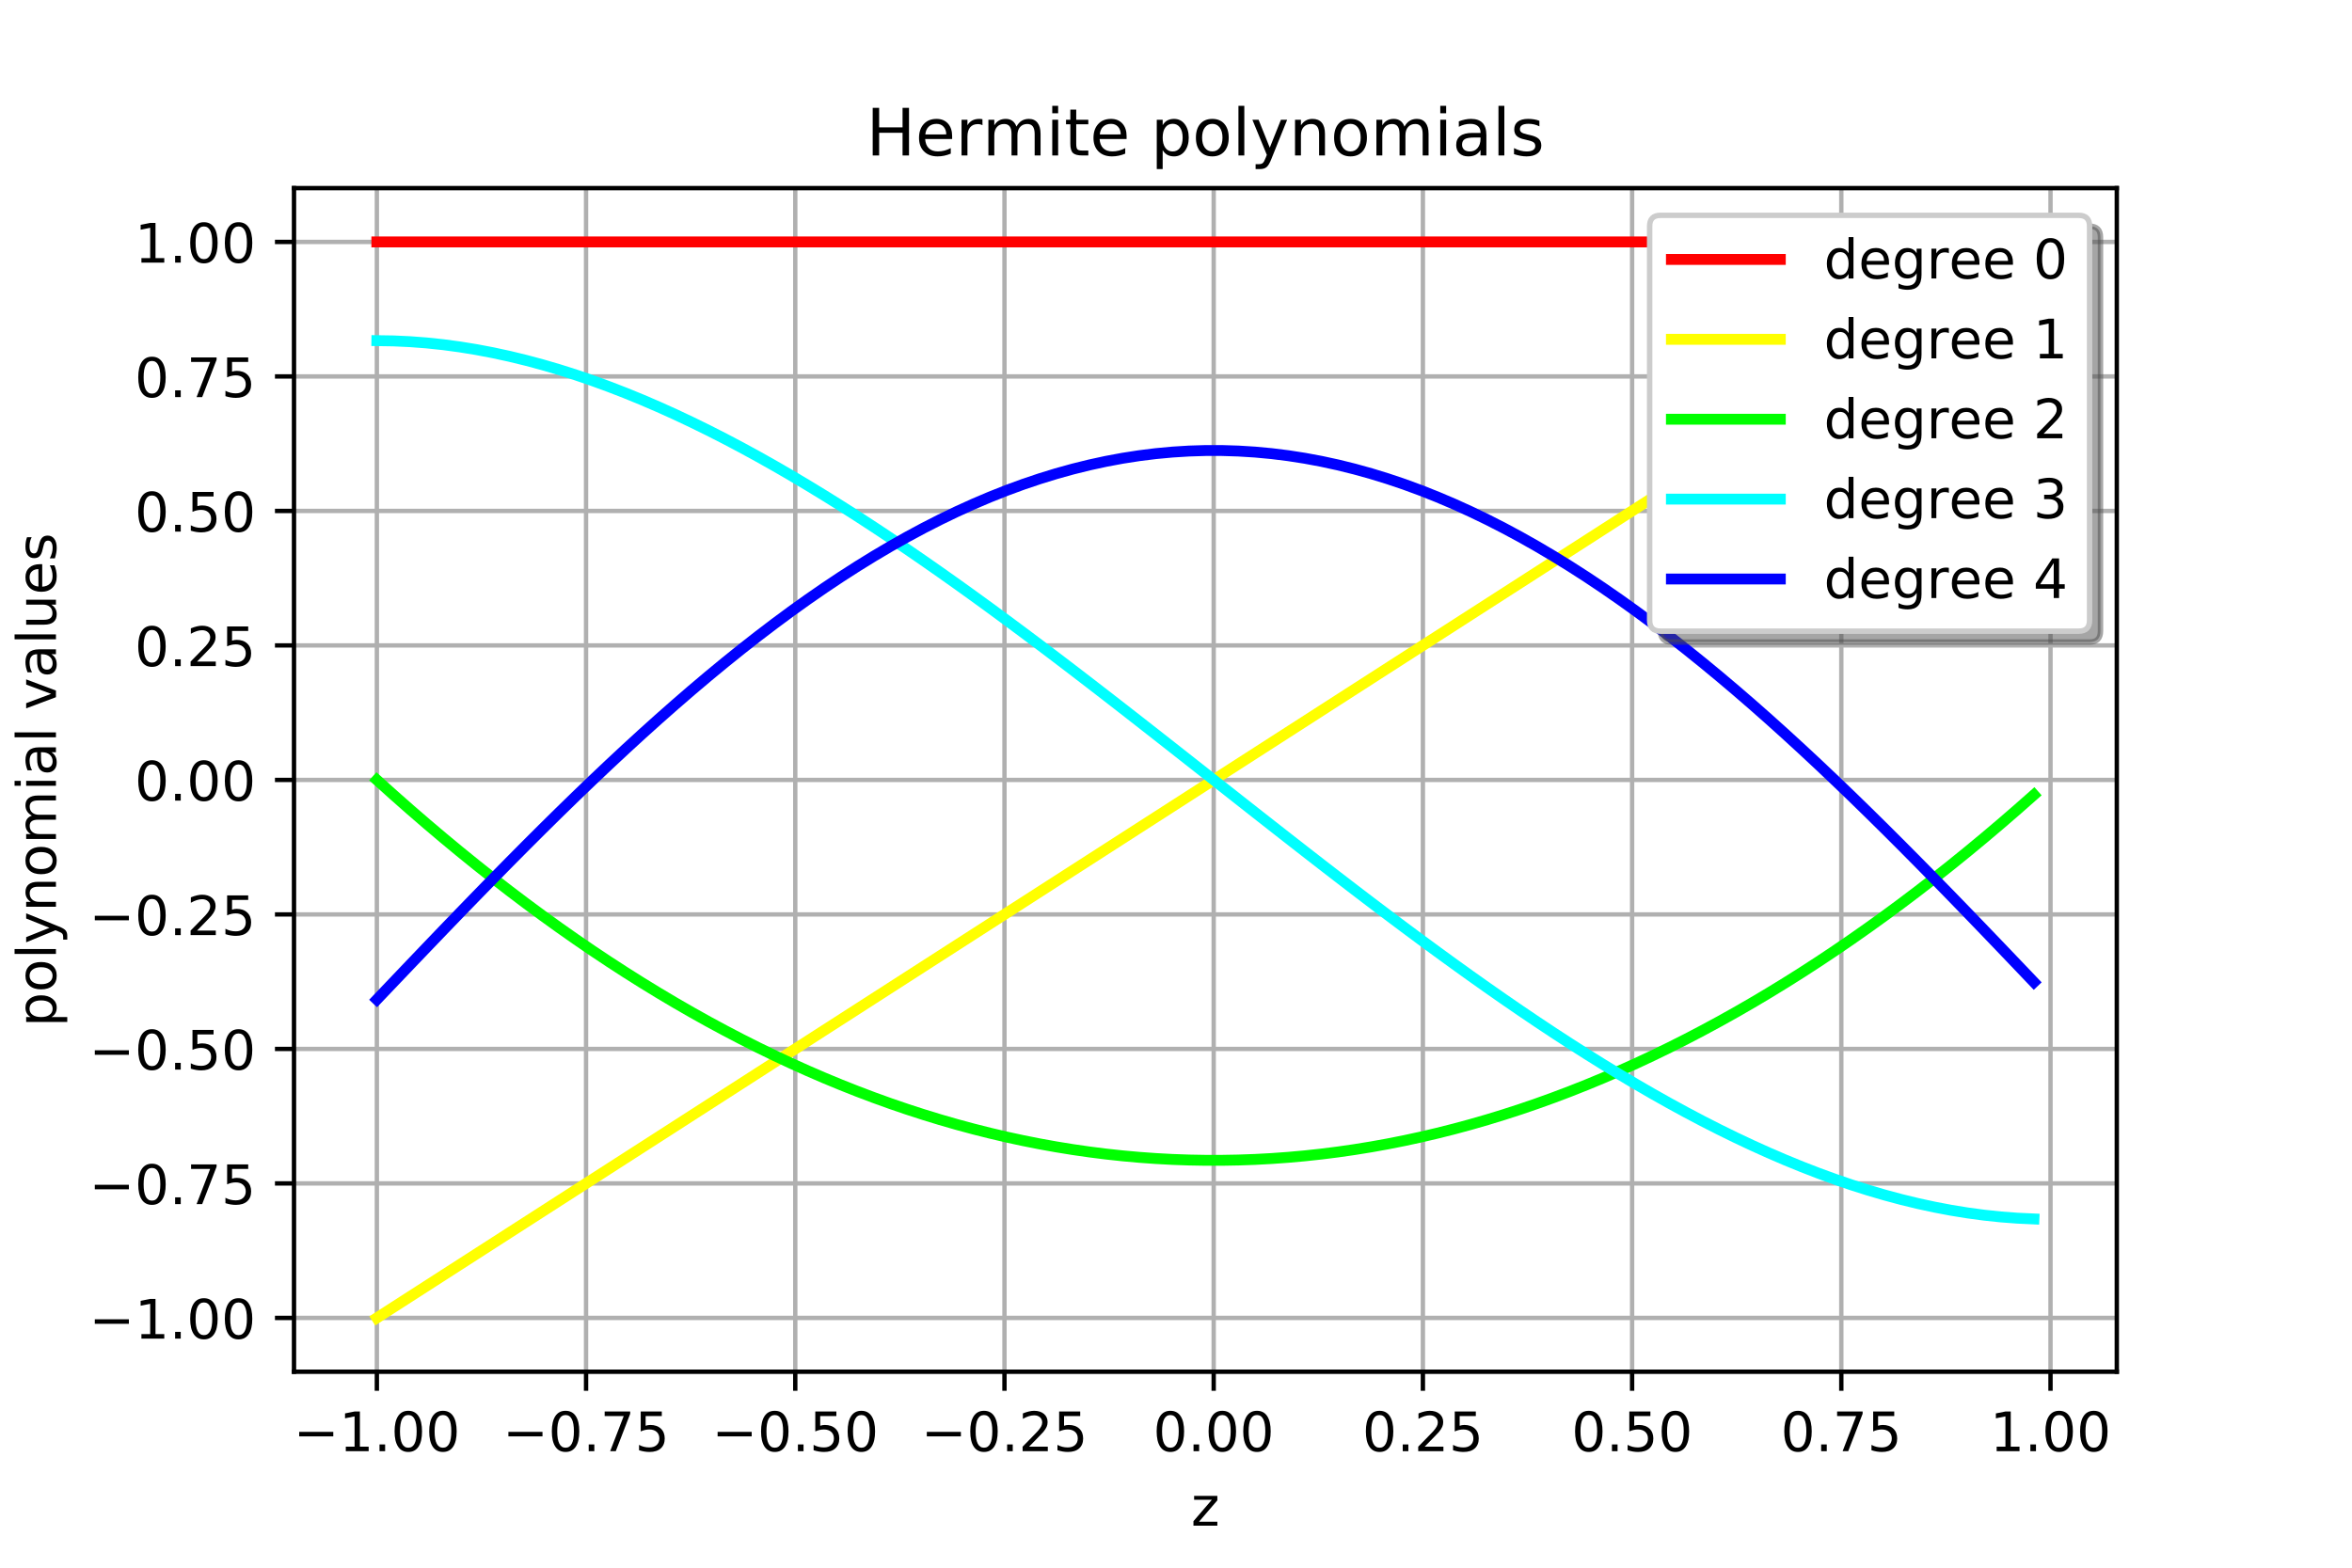 <?xml version="1.0" encoding="utf-8" standalone="no"?>
<!DOCTYPE svg PUBLIC "-//W3C//DTD SVG 1.1//EN"
  "http://www.w3.org/Graphics/SVG/1.1/DTD/svg11.dtd">
<!-- Created with matplotlib (http://matplotlib.org/) -->
<svg height="288pt" version="1.1" viewBox="0 0 432 288" width="432pt" xmlns="http://www.w3.org/2000/svg" xmlns:xlink="http://www.w3.org/1999/xlink">
 <defs>
  <style type="text/css">
*{stroke-linecap:butt;stroke-linejoin:round;}
  </style>
 </defs>
 <g id="figure_1">
  <g id="patch_1">
   <path d="M 0 288 
L 432 288 
L 432 0 
L 0 0 
z
" style="fill:#ffffff;"/>
  </g>
  <g id="axes_1">
   <g id="patch_2">
    <path d="M 54 252 
L 388.8 252 
L 388.8 34.56 
L 54 34.56 
z
" style="fill:#ffffff;"/>
   </g>
   <g id="matplotlib.axis_1">
    <g id="xtick_1">
     <g id="line2d_1">
      <path clip-path="url(#pf4c3915c3e)" d="M 69.218 252 
L 69.218 34.56 
" style="fill:none;stroke:#b0b0b0;stroke-linecap:square;stroke-width:0.8;"/>
     </g>
     <g id="line2d_2">
      <defs>
       <path d="M 0 0 
L 0 3.5 
" id="m2369b94165" style="stroke:#000000;stroke-width:0.8;"/>
      </defs>
      <g>
       <use style="stroke:#000000;stroke-width:0.8;" x="69.218" xlink:href="#m2369b94165" y="252"/>
      </g>
     </g>
     <g id="text_1">
      <!-- −1.00 -->
      <defs>
       <path d="M 10.594 35.5 
L 73.188 35.5 
L 73.188 27.203 
L 10.594 27.203 
z
" id="DejaVuSans-2212"/>
       <path d="M 12.406 8.297 
L 28.516 8.297 
L 28.516 63.922 
L 10.984 60.406 
L 10.984 69.391 
L 28.422 72.906 
L 38.281 72.906 
L 38.281 8.297 
L 54.391 8.297 
L 54.391 0 
L 12.406 0 
z
" id="DejaVuSans-31"/>
       <path d="M 10.688 12.406 
L 21 12.406 
L 21 0 
L 10.688 0 
z
" id="DejaVuSans-2e"/>
       <path d="M 31.781 66.406 
Q 24.172 66.406 20.328 58.906 
Q 16.5 51.422 16.5 36.375 
Q 16.5 21.391 20.328 13.891 
Q 24.172 6.391 31.781 6.391 
Q 39.453 6.391 43.281 13.891 
Q 47.125 21.391 47.125 36.375 
Q 47.125 51.422 43.281 58.906 
Q 39.453 66.406 31.781 66.406 
z
M 31.781 74.219 
Q 44.047 74.219 50.516 64.516 
Q 56.984 54.828 56.984 36.375 
Q 56.984 17.969 50.516 8.266 
Q 44.047 -1.422 31.781 -1.422 
Q 19.531 -1.422 13.062 8.266 
Q 6.594 17.969 6.594 36.375 
Q 6.594 54.828 13.062 64.516 
Q 19.531 74.219 31.781 74.219 
z
" id="DejaVuSans-30"/>
      </defs>
      <g transform="translate(53.896 266.598)scale(0.1 -0.1)">
       <use xlink:href="#DejaVuSans-2212"/>
       <use x="83.789" xlink:href="#DejaVuSans-31"/>
       <use x="147.412" xlink:href="#DejaVuSans-2e"/>
       <use x="179.199" xlink:href="#DejaVuSans-30"/>
       <use x="242.822" xlink:href="#DejaVuSans-30"/>
      </g>
     </g>
    </g>
    <g id="xtick_2">
     <g id="line2d_3">
      <path clip-path="url(#pf4c3915c3e)" d="M 107.644 252 
L 107.644 34.56 
" style="fill:none;stroke:#b0b0b0;stroke-linecap:square;stroke-width:0.8;"/>
     </g>
     <g id="line2d_4">
      <g>
       <use style="stroke:#000000;stroke-width:0.8;" x="107.644" xlink:href="#m2369b94165" y="252"/>
      </g>
     </g>
     <g id="text_2">
      <!-- −0.75 -->
      <defs>
       <path d="M 8.203 72.906 
L 55.078 72.906 
L 55.078 68.703 
L 28.609 0 
L 18.312 0 
L 43.219 64.594 
L 8.203 64.594 
z
" id="DejaVuSans-37"/>
       <path d="M 10.797 72.906 
L 49.516 72.906 
L 49.516 64.594 
L 19.828 64.594 
L 19.828 46.734 
Q 21.969 47.469 24.109 47.828 
Q 26.266 48.188 28.422 48.188 
Q 40.625 48.188 47.75 41.5 
Q 54.891 34.812 54.891 23.391 
Q 54.891 11.625 47.562 5.094 
Q 40.234 -1.422 26.906 -1.422 
Q 22.312 -1.422 17.547 -0.641 
Q 12.797 0.141 7.719 1.703 
L 7.719 11.625 
Q 12.109 9.234 16.797 8.062 
Q 21.484 6.891 26.703 6.891 
Q 35.156 6.891 40.078 11.328 
Q 45.016 15.766 45.016 23.391 
Q 45.016 31 40.078 35.438 
Q 35.156 39.891 26.703 39.891 
Q 22.75 39.891 18.812 39.016 
Q 14.891 38.141 10.797 36.281 
z
" id="DejaVuSans-35"/>
      </defs>
      <g transform="translate(92.321 266.598)scale(0.1 -0.1)">
       <use xlink:href="#DejaVuSans-2212"/>
       <use x="83.789" xlink:href="#DejaVuSans-30"/>
       <use x="147.412" xlink:href="#DejaVuSans-2e"/>
       <use x="179.199" xlink:href="#DejaVuSans-37"/>
       <use x="242.822" xlink:href="#DejaVuSans-35"/>
      </g>
     </g>
    </g>
    <g id="xtick_3">
     <g id="line2d_5">
      <path clip-path="url(#pf4c3915c3e)" d="M 146.07 252 
L 146.07 34.56 
" style="fill:none;stroke:#b0b0b0;stroke-linecap:square;stroke-width:0.8;"/>
     </g>
     <g id="line2d_6">
      <g>
       <use style="stroke:#000000;stroke-width:0.8;" x="146.07" xlink:href="#m2369b94165" y="252"/>
      </g>
     </g>
     <g id="text_3">
      <!-- −0.50 -->
      <g transform="translate(130.747 266.598)scale(0.1 -0.1)">
       <use xlink:href="#DejaVuSans-2212"/>
       <use x="83.789" xlink:href="#DejaVuSans-30"/>
       <use x="147.412" xlink:href="#DejaVuSans-2e"/>
       <use x="179.199" xlink:href="#DejaVuSans-35"/>
       <use x="242.822" xlink:href="#DejaVuSans-30"/>
      </g>
     </g>
    </g>
    <g id="xtick_4">
     <g id="line2d_7">
      <path clip-path="url(#pf4c3915c3e)" d="M 184.496 252 
L 184.496 34.56 
" style="fill:none;stroke:#b0b0b0;stroke-linecap:square;stroke-width:0.8;"/>
     </g>
     <g id="line2d_8">
      <g>
       <use style="stroke:#000000;stroke-width:0.8;" x="184.496" xlink:href="#m2369b94165" y="252"/>
      </g>
     </g>
     <g id="text_4">
      <!-- −0.25 -->
      <defs>
       <path d="M 19.188 8.297 
L 53.609 8.297 
L 53.609 0 
L 7.328 0 
L 7.328 8.297 
Q 12.938 14.109 22.625 23.891 
Q 32.328 33.688 34.812 36.531 
Q 39.547 41.844 41.422 45.531 
Q 43.312 49.219 43.312 52.781 
Q 43.312 58.594 39.234 62.25 
Q 35.156 65.922 28.609 65.922 
Q 23.969 65.922 18.812 64.312 
Q 13.672 62.703 7.812 59.422 
L 7.812 69.391 
Q 13.766 71.781 18.938 73 
Q 24.125 74.219 28.422 74.219 
Q 39.75 74.219 46.484 68.547 
Q 53.219 62.891 53.219 53.422 
Q 53.219 48.922 51.531 44.891 
Q 49.859 40.875 45.406 35.406 
Q 44.188 33.984 37.641 27.219 
Q 31.109 20.453 19.188 8.297 
z
" id="DejaVuSans-32"/>
      </defs>
      <g transform="translate(169.173 266.598)scale(0.1 -0.1)">
       <use xlink:href="#DejaVuSans-2212"/>
       <use x="83.789" xlink:href="#DejaVuSans-30"/>
       <use x="147.412" xlink:href="#DejaVuSans-2e"/>
       <use x="179.199" xlink:href="#DejaVuSans-32"/>
       <use x="242.822" xlink:href="#DejaVuSans-35"/>
      </g>
     </g>
    </g>
    <g id="xtick_5">
     <g id="line2d_9">
      <path clip-path="url(#pf4c3915c3e)" d="M 222.922 252 
L 222.922 34.56 
" style="fill:none;stroke:#b0b0b0;stroke-linecap:square;stroke-width:0.8;"/>
     </g>
     <g id="line2d_10">
      <g>
       <use style="stroke:#000000;stroke-width:0.8;" x="222.922" xlink:href="#m2369b94165" y="252"/>
      </g>
     </g>
     <g id="text_5">
      <!-- 0.00 -->
      <g transform="translate(211.789 266.598)scale(0.1 -0.1)">
       <use xlink:href="#DejaVuSans-30"/>
       <use x="63.623" xlink:href="#DejaVuSans-2e"/>
       <use x="95.41" xlink:href="#DejaVuSans-30"/>
       <use x="159.033" xlink:href="#DejaVuSans-30"/>
      </g>
     </g>
    </g>
    <g id="xtick_6">
     <g id="line2d_11">
      <path clip-path="url(#pf4c3915c3e)" d="M 261.348 252 
L 261.348 34.56 
" style="fill:none;stroke:#b0b0b0;stroke-linecap:square;stroke-width:0.8;"/>
     </g>
     <g id="line2d_12">
      <g>
       <use style="stroke:#000000;stroke-width:0.8;" x="261.348" xlink:href="#m2369b94165" y="252"/>
      </g>
     </g>
     <g id="text_6">
      <!-- 0.25 -->
      <g transform="translate(250.215 266.598)scale(0.1 -0.1)">
       <use xlink:href="#DejaVuSans-30"/>
       <use x="63.623" xlink:href="#DejaVuSans-2e"/>
       <use x="95.41" xlink:href="#DejaVuSans-32"/>
       <use x="159.033" xlink:href="#DejaVuSans-35"/>
      </g>
     </g>
    </g>
    <g id="xtick_7">
     <g id="line2d_13">
      <path clip-path="url(#pf4c3915c3e)" d="M 299.774 252 
L 299.774 34.56 
" style="fill:none;stroke:#b0b0b0;stroke-linecap:square;stroke-width:0.8;"/>
     </g>
     <g id="line2d_14">
      <g>
       <use style="stroke:#000000;stroke-width:0.8;" x="299.774" xlink:href="#m2369b94165" y="252"/>
      </g>
     </g>
     <g id="text_7">
      <!-- 0.50 -->
      <g transform="translate(288.641 266.598)scale(0.1 -0.1)">
       <use xlink:href="#DejaVuSans-30"/>
       <use x="63.623" xlink:href="#DejaVuSans-2e"/>
       <use x="95.41" xlink:href="#DejaVuSans-35"/>
       <use x="159.033" xlink:href="#DejaVuSans-30"/>
      </g>
     </g>
    </g>
    <g id="xtick_8">
     <g id="line2d_15">
      <path clip-path="url(#pf4c3915c3e)" d="M 338.2 252 
L 338.2 34.56 
" style="fill:none;stroke:#b0b0b0;stroke-linecap:square;stroke-width:0.8;"/>
     </g>
     <g id="line2d_16">
      <g>
       <use style="stroke:#000000;stroke-width:0.8;" x="338.2" xlink:href="#m2369b94165" y="252"/>
      </g>
     </g>
     <g id="text_8">
      <!-- 0.75 -->
      <g transform="translate(327.067 266.598)scale(0.1 -0.1)">
       <use xlink:href="#DejaVuSans-30"/>
       <use x="63.623" xlink:href="#DejaVuSans-2e"/>
       <use x="95.41" xlink:href="#DejaVuSans-37"/>
       <use x="159.033" xlink:href="#DejaVuSans-35"/>
      </g>
     </g>
    </g>
    <g id="xtick_9">
     <g id="line2d_17">
      <path clip-path="url(#pf4c3915c3e)" d="M 376.625 252 
L 376.625 34.56 
" style="fill:none;stroke:#b0b0b0;stroke-linecap:square;stroke-width:0.8;"/>
     </g>
     <g id="line2d_18">
      <g>
       <use style="stroke:#000000;stroke-width:0.8;" x="376.625" xlink:href="#m2369b94165" y="252"/>
      </g>
     </g>
     <g id="text_9">
      <!-- 1.00 -->
      <g transform="translate(365.493 266.598)scale(0.1 -0.1)">
       <use xlink:href="#DejaVuSans-31"/>
       <use x="63.623" xlink:href="#DejaVuSans-2e"/>
       <use x="95.41" xlink:href="#DejaVuSans-30"/>
       <use x="159.033" xlink:href="#DejaVuSans-30"/>
      </g>
     </g>
    </g>
    <g id="text_10">
     <!-- z -->
     <defs>
      <path d="M 5.516 54.688 
L 48.188 54.688 
L 48.188 46.484 
L 14.406 7.172 
L 48.188 7.172 
L 48.188 0 
L 4.297 0 
L 4.297 8.203 
L 38.094 47.516 
L 5.516 47.516 
z
" id="DejaVuSans-7a"/>
     </defs>
     <g transform="translate(218.776 280.277)scale(0.1 -0.1)">
      <use xlink:href="#DejaVuSans-7a"/>
     </g>
    </g>
   </g>
   <g id="matplotlib.axis_2">
    <g id="ytick_1">
     <g id="line2d_19">
      <path clip-path="url(#pf4c3915c3e)" d="M 54 242.116 
L 388.8 242.116 
" style="fill:none;stroke:#b0b0b0;stroke-linecap:square;stroke-width:0.8;"/>
     </g>
     <g id="line2d_20">
      <defs>
       <path d="M 0 0 
L -3.5 0 
" id="m68da0967e3" style="stroke:#000000;stroke-width:0.8;"/>
      </defs>
      <g>
       <use style="stroke:#000000;stroke-width:0.8;" x="54" xlink:href="#m68da0967e3" y="242.116"/>
      </g>
     </g>
     <g id="text_11">
      <!-- −1.00 -->
      <g transform="translate(16.355 245.916)scale(0.1 -0.1)">
       <use xlink:href="#DejaVuSans-2212"/>
       <use x="83.789" xlink:href="#DejaVuSans-31"/>
       <use x="147.412" xlink:href="#DejaVuSans-2e"/>
       <use x="179.199" xlink:href="#DejaVuSans-30"/>
       <use x="242.822" xlink:href="#DejaVuSans-30"/>
      </g>
     </g>
    </g>
    <g id="ytick_2">
     <g id="line2d_21">
      <path clip-path="url(#pf4c3915c3e)" d="M 54 217.407 
L 388.8 217.407 
" style="fill:none;stroke:#b0b0b0;stroke-linecap:square;stroke-width:0.8;"/>
     </g>
     <g id="line2d_22">
      <g>
       <use style="stroke:#000000;stroke-width:0.8;" x="54" xlink:href="#m68da0967e3" y="217.407"/>
      </g>
     </g>
     <g id="text_12">
      <!-- −0.75 -->
      <g transform="translate(16.355 221.206)scale(0.1 -0.1)">
       <use xlink:href="#DejaVuSans-2212"/>
       <use x="83.789" xlink:href="#DejaVuSans-30"/>
       <use x="147.412" xlink:href="#DejaVuSans-2e"/>
       <use x="179.199" xlink:href="#DejaVuSans-37"/>
       <use x="242.822" xlink:href="#DejaVuSans-35"/>
      </g>
     </g>
    </g>
    <g id="ytick_3">
     <g id="line2d_23">
      <path clip-path="url(#pf4c3915c3e)" d="M 54 192.698 
L 388.8 192.698 
" style="fill:none;stroke:#b0b0b0;stroke-linecap:square;stroke-width:0.8;"/>
     </g>
     <g id="line2d_24">
      <g>
       <use style="stroke:#000000;stroke-width:0.8;" x="54" xlink:href="#m68da0967e3" y="192.698"/>
      </g>
     </g>
     <g id="text_13">
      <!-- −0.50 -->
      <g transform="translate(16.355 196.497)scale(0.1 -0.1)">
       <use xlink:href="#DejaVuSans-2212"/>
       <use x="83.789" xlink:href="#DejaVuSans-30"/>
       <use x="147.412" xlink:href="#DejaVuSans-2e"/>
       <use x="179.199" xlink:href="#DejaVuSans-35"/>
       <use x="242.822" xlink:href="#DejaVuSans-30"/>
      </g>
     </g>
    </g>
    <g id="ytick_4">
     <g id="line2d_25">
      <path clip-path="url(#pf4c3915c3e)" d="M 54 167.989 
L 388.8 167.989 
" style="fill:none;stroke:#b0b0b0;stroke-linecap:square;stroke-width:0.8;"/>
     </g>
     <g id="line2d_26">
      <g>
       <use style="stroke:#000000;stroke-width:0.8;" x="54" xlink:href="#m68da0967e3" y="167.989"/>
      </g>
     </g>
     <g id="text_14">
      <!-- −0.25 -->
      <g transform="translate(16.355 171.788)scale(0.1 -0.1)">
       <use xlink:href="#DejaVuSans-2212"/>
       <use x="83.789" xlink:href="#DejaVuSans-30"/>
       <use x="147.412" xlink:href="#DejaVuSans-2e"/>
       <use x="179.199" xlink:href="#DejaVuSans-32"/>
       <use x="242.822" xlink:href="#DejaVuSans-35"/>
      </g>
     </g>
    </g>
    <g id="ytick_5">
     <g id="line2d_27">
      <path clip-path="url(#pf4c3915c3e)" d="M 54 143.28 
L 388.8 143.28 
" style="fill:none;stroke:#b0b0b0;stroke-linecap:square;stroke-width:0.8;"/>
     </g>
     <g id="line2d_28">
      <g>
       <use style="stroke:#000000;stroke-width:0.8;" x="54" xlink:href="#m68da0967e3" y="143.28"/>
      </g>
     </g>
     <g id="text_15">
      <!-- 0.00 -->
      <g transform="translate(24.734 147.079)scale(0.1 -0.1)">
       <use xlink:href="#DejaVuSans-30"/>
       <use x="63.623" xlink:href="#DejaVuSans-2e"/>
       <use x="95.41" xlink:href="#DejaVuSans-30"/>
       <use x="159.033" xlink:href="#DejaVuSans-30"/>
      </g>
     </g>
    </g>
    <g id="ytick_6">
     <g id="line2d_29">
      <path clip-path="url(#pf4c3915c3e)" d="M 54 118.571 
L 388.8 118.571 
" style="fill:none;stroke:#b0b0b0;stroke-linecap:square;stroke-width:0.8;"/>
     </g>
     <g id="line2d_30">
      <g>
       <use style="stroke:#000000;stroke-width:0.8;" x="54" xlink:href="#m68da0967e3" y="118.571"/>
      </g>
     </g>
     <g id="text_16">
      <!-- 0.25 -->
      <g transform="translate(24.734 122.37)scale(0.1 -0.1)">
       <use xlink:href="#DejaVuSans-30"/>
       <use x="63.623" xlink:href="#DejaVuSans-2e"/>
       <use x="95.41" xlink:href="#DejaVuSans-32"/>
       <use x="159.033" xlink:href="#DejaVuSans-35"/>
      </g>
     </g>
    </g>
    <g id="ytick_7">
     <g id="line2d_31">
      <path clip-path="url(#pf4c3915c3e)" d="M 54 93.862 
L 388.8 93.862 
" style="fill:none;stroke:#b0b0b0;stroke-linecap:square;stroke-width:0.8;"/>
     </g>
     <g id="line2d_32">
      <g>
       <use style="stroke:#000000;stroke-width:0.8;" x="54" xlink:href="#m68da0967e3" y="93.862"/>
      </g>
     </g>
     <g id="text_17">
      <!-- 0.50 -->
      <g transform="translate(24.734 97.661)scale(0.1 -0.1)">
       <use xlink:href="#DejaVuSans-30"/>
       <use x="63.623" xlink:href="#DejaVuSans-2e"/>
       <use x="95.41" xlink:href="#DejaVuSans-35"/>
       <use x="159.033" xlink:href="#DejaVuSans-30"/>
      </g>
     </g>
    </g>
    <g id="ytick_8">
     <g id="line2d_33">
      <path clip-path="url(#pf4c3915c3e)" d="M 54 69.153 
L 388.8 69.153 
" style="fill:none;stroke:#b0b0b0;stroke-linecap:square;stroke-width:0.8;"/>
     </g>
     <g id="line2d_34">
      <g>
       <use style="stroke:#000000;stroke-width:0.8;" x="54" xlink:href="#m68da0967e3" y="69.153"/>
      </g>
     </g>
     <g id="text_18">
      <!-- 0.75 -->
      <g transform="translate(24.734 72.952)scale(0.1 -0.1)">
       <use xlink:href="#DejaVuSans-30"/>
       <use x="63.623" xlink:href="#DejaVuSans-2e"/>
       <use x="95.41" xlink:href="#DejaVuSans-37"/>
       <use x="159.033" xlink:href="#DejaVuSans-35"/>
      </g>
     </g>
    </g>
    <g id="ytick_9">
     <g id="line2d_35">
      <path clip-path="url(#pf4c3915c3e)" d="M 54 44.444 
L 388.8 44.444 
" style="fill:none;stroke:#b0b0b0;stroke-linecap:square;stroke-width:0.8;"/>
     </g>
     <g id="line2d_36">
      <g>
       <use style="stroke:#000000;stroke-width:0.8;" x="54" xlink:href="#m68da0967e3" y="44.444"/>
      </g>
     </g>
     <g id="text_19">
      <!-- 1.00 -->
      <g transform="translate(24.734 48.243)scale(0.1 -0.1)">
       <use xlink:href="#DejaVuSans-31"/>
       <use x="63.623" xlink:href="#DejaVuSans-2e"/>
       <use x="95.41" xlink:href="#DejaVuSans-30"/>
       <use x="159.033" xlink:href="#DejaVuSans-30"/>
      </g>
     </g>
    </g>
    <g id="text_20">
     <!-- polynomial values -->
     <defs>
      <path d="M 18.109 8.203 
L 18.109 -20.797 
L 9.078 -20.797 
L 9.078 54.688 
L 18.109 54.688 
L 18.109 46.391 
Q 20.953 51.266 25.266 53.625 
Q 29.594 56 35.594 56 
Q 45.562 56 51.781 48.094 
Q 58.016 40.188 58.016 27.297 
Q 58.016 14.406 51.781 6.484 
Q 45.562 -1.422 35.594 -1.422 
Q 29.594 -1.422 25.266 0.953 
Q 20.953 3.328 18.109 8.203 
z
M 48.688 27.297 
Q 48.688 37.203 44.609 42.844 
Q 40.531 48.484 33.406 48.484 
Q 26.266 48.484 22.188 42.844 
Q 18.109 37.203 18.109 27.297 
Q 18.109 17.391 22.188 11.75 
Q 26.266 6.109 33.406 6.109 
Q 40.531 6.109 44.609 11.75 
Q 48.688 17.391 48.688 27.297 
z
" id="DejaVuSans-70"/>
      <path d="M 30.609 48.391 
Q 23.391 48.391 19.188 42.75 
Q 14.984 37.109 14.984 27.297 
Q 14.984 17.484 19.156 11.844 
Q 23.344 6.203 30.609 6.203 
Q 37.797 6.203 41.984 11.859 
Q 46.188 17.531 46.188 27.297 
Q 46.188 37.016 41.984 42.703 
Q 37.797 48.391 30.609 48.391 
z
M 30.609 56 
Q 42.328 56 49.016 48.375 
Q 55.719 40.766 55.719 27.297 
Q 55.719 13.875 49.016 6.219 
Q 42.328 -1.422 30.609 -1.422 
Q 18.844 -1.422 12.172 6.219 
Q 5.516 13.875 5.516 27.297 
Q 5.516 40.766 12.172 48.375 
Q 18.844 56 30.609 56 
z
" id="DejaVuSans-6f"/>
      <path d="M 9.422 75.984 
L 18.406 75.984 
L 18.406 0 
L 9.422 0 
z
" id="DejaVuSans-6c"/>
      <path d="M 32.172 -5.078 
Q 28.375 -14.844 24.75 -17.812 
Q 21.141 -20.797 15.094 -20.797 
L 7.906 -20.797 
L 7.906 -13.281 
L 13.188 -13.281 
Q 16.891 -13.281 18.938 -11.516 
Q 21 -9.766 23.484 -3.219 
L 25.094 0.875 
L 2.984 54.688 
L 12.5 54.688 
L 29.594 11.922 
L 46.688 54.688 
L 56.203 54.688 
z
" id="DejaVuSans-79"/>
      <path d="M 54.891 33.016 
L 54.891 0 
L 45.906 0 
L 45.906 32.719 
Q 45.906 40.484 42.875 44.328 
Q 39.844 48.188 33.797 48.188 
Q 26.516 48.188 22.312 43.547 
Q 18.109 38.922 18.109 30.906 
L 18.109 0 
L 9.078 0 
L 9.078 54.688 
L 18.109 54.688 
L 18.109 46.188 
Q 21.344 51.125 25.703 53.562 
Q 30.078 56 35.797 56 
Q 45.219 56 50.047 50.172 
Q 54.891 44.344 54.891 33.016 
z
" id="DejaVuSans-6e"/>
      <path d="M 52 44.188 
Q 55.375 50.25 60.062 53.125 
Q 64.75 56 71.094 56 
Q 79.641 56 84.281 50.016 
Q 88.922 44.047 88.922 33.016 
L 88.922 0 
L 79.891 0 
L 79.891 32.719 
Q 79.891 40.578 77.094 44.375 
Q 74.312 48.188 68.609 48.188 
Q 61.625 48.188 57.562 43.547 
Q 53.516 38.922 53.516 30.906 
L 53.516 0 
L 44.484 0 
L 44.484 32.719 
Q 44.484 40.625 41.703 44.406 
Q 38.922 48.188 33.109 48.188 
Q 26.219 48.188 22.156 43.531 
Q 18.109 38.875 18.109 30.906 
L 18.109 0 
L 9.078 0 
L 9.078 54.688 
L 18.109 54.688 
L 18.109 46.188 
Q 21.188 51.219 25.484 53.609 
Q 29.781 56 35.688 56 
Q 41.656 56 45.828 52.969 
Q 50 49.953 52 44.188 
z
" id="DejaVuSans-6d"/>
      <path d="M 9.422 54.688 
L 18.406 54.688 
L 18.406 0 
L 9.422 0 
z
M 9.422 75.984 
L 18.406 75.984 
L 18.406 64.594 
L 9.422 64.594 
z
" id="DejaVuSans-69"/>
      <path d="M 34.281 27.484 
Q 23.391 27.484 19.188 25 
Q 14.984 22.516 14.984 16.5 
Q 14.984 11.719 18.141 8.906 
Q 21.297 6.109 26.703 6.109 
Q 34.188 6.109 38.703 11.406 
Q 43.219 16.703 43.219 25.484 
L 43.219 27.484 
z
M 52.203 31.203 
L 52.203 0 
L 43.219 0 
L 43.219 8.297 
Q 40.141 3.328 35.547 0.953 
Q 30.953 -1.422 24.312 -1.422 
Q 15.922 -1.422 10.953 3.297 
Q 6 8.016 6 15.922 
Q 6 25.141 12.172 29.828 
Q 18.359 34.516 30.609 34.516 
L 43.219 34.516 
L 43.219 35.406 
Q 43.219 41.609 39.141 45 
Q 35.062 48.391 27.688 48.391 
Q 23 48.391 18.547 47.266 
Q 14.109 46.141 10.016 43.891 
L 10.016 52.203 
Q 14.938 54.109 19.578 55.047 
Q 24.219 56 28.609 56 
Q 40.484 56 46.344 49.844 
Q 52.203 43.703 52.203 31.203 
z
" id="DejaVuSans-61"/>
      <path id="DejaVuSans-20"/>
      <path d="M 2.984 54.688 
L 12.5 54.688 
L 29.594 8.797 
L 46.688 54.688 
L 56.203 54.688 
L 35.688 0 
L 23.484 0 
z
" id="DejaVuSans-76"/>
      <path d="M 8.5 21.578 
L 8.5 54.688 
L 17.484 54.688 
L 17.484 21.922 
Q 17.484 14.156 20.5 10.266 
Q 23.531 6.391 29.594 6.391 
Q 36.859 6.391 41.078 11.031 
Q 45.312 15.672 45.312 23.688 
L 45.312 54.688 
L 54.297 54.688 
L 54.297 0 
L 45.312 0 
L 45.312 8.406 
Q 42.047 3.422 37.719 1 
Q 33.406 -1.422 27.688 -1.422 
Q 18.266 -1.422 13.375 4.438 
Q 8.5 10.297 8.5 21.578 
z
M 31.109 56 
z
" id="DejaVuSans-75"/>
      <path d="M 56.203 29.594 
L 56.203 25.203 
L 14.891 25.203 
Q 15.484 15.922 20.484 11.062 
Q 25.484 6.203 34.422 6.203 
Q 39.594 6.203 44.453 7.469 
Q 49.312 8.734 54.109 11.281 
L 54.109 2.781 
Q 49.266 0.734 44.188 -0.344 
Q 39.109 -1.422 33.891 -1.422 
Q 20.797 -1.422 13.156 6.188 
Q 5.516 13.812 5.516 26.812 
Q 5.516 40.234 12.766 48.109 
Q 20.016 56 32.328 56 
Q 43.359 56 49.781 48.891 
Q 56.203 41.797 56.203 29.594 
z
M 47.219 32.234 
Q 47.125 39.594 43.094 43.984 
Q 39.062 48.391 32.422 48.391 
Q 24.906 48.391 20.391 44.141 
Q 15.875 39.891 15.188 32.172 
z
" id="DejaVuSans-65"/>
      <path d="M 44.281 53.078 
L 44.281 44.578 
Q 40.484 46.531 36.375 47.5 
Q 32.281 48.484 27.875 48.484 
Q 21.188 48.484 17.844 46.438 
Q 14.5 44.391 14.5 40.281 
Q 14.5 37.156 16.891 35.375 
Q 19.281 33.594 26.516 31.984 
L 29.594 31.297 
Q 39.156 29.25 43.188 25.516 
Q 47.219 21.781 47.219 15.094 
Q 47.219 7.469 41.188 3.016 
Q 35.156 -1.422 24.609 -1.422 
Q 20.219 -1.422 15.453 -0.562 
Q 10.688 0.297 5.422 2 
L 5.422 11.281 
Q 10.406 8.688 15.234 7.391 
Q 20.062 6.109 24.812 6.109 
Q 31.156 6.109 34.562 8.281 
Q 37.984 10.453 37.984 14.406 
Q 37.984 18.062 35.516 20.016 
Q 33.062 21.969 24.703 23.781 
L 21.578 24.516 
Q 13.234 26.266 9.516 29.906 
Q 5.812 33.547 5.812 39.891 
Q 5.812 47.609 11.281 51.797 
Q 16.75 56 26.812 56 
Q 31.781 56 36.172 55.266 
Q 40.578 54.547 44.281 53.078 
z
" id="DejaVuSans-73"/>
     </defs>
     <g transform="translate(10.275 188.654)rotate(-90)scale(0.1 -0.1)">
      <use xlink:href="#DejaVuSans-70"/>
      <use x="63.477" xlink:href="#DejaVuSans-6f"/>
      <use x="124.658" xlink:href="#DejaVuSans-6c"/>
      <use x="152.441" xlink:href="#DejaVuSans-79"/>
      <use x="211.621" xlink:href="#DejaVuSans-6e"/>
      <use x="275" xlink:href="#DejaVuSans-6f"/>
      <use x="336.182" xlink:href="#DejaVuSans-6d"/>
      <use x="433.594" xlink:href="#DejaVuSans-69"/>
      <use x="461.377" xlink:href="#DejaVuSans-61"/>
      <use x="522.656" xlink:href="#DejaVuSans-6c"/>
      <use x="550.439" xlink:href="#DejaVuSans-20"/>
      <use x="582.227" xlink:href="#DejaVuSans-76"/>
      <use x="641.406" xlink:href="#DejaVuSans-61"/>
      <use x="702.686" xlink:href="#DejaVuSans-6c"/>
      <use x="730.469" xlink:href="#DejaVuSans-75"/>
      <use x="793.848" xlink:href="#DejaVuSans-65"/>
      <use x="855.371" xlink:href="#DejaVuSans-73"/>
     </g>
    </g>
   </g>
   <g id="line2d_37">
    <path clip-path="url(#pf4c3915c3e)" d="M 69.218 44.444 
L 72.262 44.444 
L 75.305 44.444 
L 78.349 44.444 
L 81.393 44.444 
L 84.436 44.444 
L 87.48 44.444 
L 90.524 44.444 
L 93.567 44.444 
L 96.611 44.444 
L 99.655 44.444 
L 102.698 44.444 
L 105.742 44.444 
L 108.785 44.444 
L 111.829 44.444 
L 114.873 44.444 
L 117.916 44.444 
L 120.96 44.444 
L 124.004 44.444 
L 127.047 44.444 
L 130.091 44.444 
L 133.135 44.444 
L 136.178 44.444 
L 139.222 44.444 
L 142.265 44.444 
L 145.309 44.444 
L 148.353 44.444 
L 151.396 44.444 
L 154.44 44.444 
L 157.484 44.444 
L 160.527 44.444 
L 163.571 44.444 
L 166.615 44.444 
L 169.658 44.444 
L 172.702 44.444 
L 175.745 44.444 
L 178.789 44.444 
L 181.833 44.444 
L 184.876 44.444 
L 187.92 44.444 
L 190.964 44.444 
L 194.007 44.444 
L 197.051 44.444 
L 200.095 44.444 
L 203.138 44.444 
L 206.182 44.444 
L 209.225 44.444 
L 212.269 44.444 
L 215.313 44.444 
L 218.356 44.444 
L 221.4 44.444 
L 224.444 44.444 
L 227.487 44.444 
L 230.531 44.444 
L 233.575 44.444 
L 236.618 44.444 
L 239.662 44.444 
L 242.705 44.444 
L 245.749 44.444 
L 248.793 44.444 
L 251.836 44.444 
L 254.88 44.444 
L 257.924 44.444 
L 260.967 44.444 
L 264.011 44.444 
L 267.055 44.444 
L 270.098 44.444 
L 273.142 44.444 
L 276.185 44.444 
L 279.229 44.444 
L 282.273 44.444 
L 285.316 44.444 
L 288.36 44.444 
L 291.404 44.444 
L 294.447 44.444 
L 297.491 44.444 
L 300.535 44.444 
L 303.578 44.444 
L 306.622 44.444 
L 309.665 44.444 
L 312.709 44.444 
L 315.753 44.444 
L 318.796 44.444 
L 321.84 44.444 
L 324.884 44.444 
L 327.927 44.444 
L 330.971 44.444 
L 334.015 44.444 
L 337.058 44.444 
L 340.102 44.444 
L 343.145 44.444 
L 346.189 44.444 
L 349.233 44.444 
L 352.276 44.444 
L 355.32 44.444 
L 358.364 44.444 
L 361.407 44.444 
L 364.451 44.444 
L 367.495 44.444 
L 370.538 44.444 
L 373.582 44.444 
" style="fill:none;stroke:#ff0000;stroke-linecap:square;stroke-width:2;"/>
   </g>
   <g id="line2d_38">
    <path clip-path="url(#pf4c3915c3e)" d="M 69.218 242.116 
L 72.262 240.159 
L 75.305 238.202 
L 78.349 236.245 
L 81.393 234.288 
L 84.436 232.331 
L 87.48 230.373 
L 90.524 228.416 
L 93.567 226.459 
L 96.611 224.502 
L 99.655 222.545 
L 102.698 220.588 
L 105.742 218.63 
L 108.785 216.673 
L 111.829 214.716 
L 114.873 212.759 
L 117.916 210.802 
L 120.96 208.845 
L 124.004 206.888 
L 127.047 204.93 
L 130.091 202.973 
L 133.135 201.016 
L 136.178 199.059 
L 139.222 197.102 
L 142.265 195.145 
L 145.309 193.187 
L 148.353 191.23 
L 151.396 189.273 
L 154.44 187.316 
L 157.484 185.359 
L 160.527 183.402 
L 163.571 181.445 
L 166.615 179.487 
L 169.658 177.53 
L 172.702 175.573 
L 175.745 173.616 
L 178.789 171.659 
L 181.833 169.702 
L 184.876 167.744 
L 187.92 165.787 
L 190.964 163.83 
L 194.007 161.873 
L 197.051 159.916 
L 200.095 157.959 
L 203.138 156.002 
L 206.182 154.044 
L 209.225 152.087 
L 212.269 150.13 
L 215.313 148.173 
L 218.356 146.216 
L 221.4 144.259 
L 224.444 142.301 
L 227.487 140.344 
L 230.531 138.387 
L 233.575 136.43 
L 236.618 134.473 
L 239.662 132.516 
L 242.705 130.558 
L 245.749 128.601 
L 248.793 126.644 
L 251.836 124.687 
L 254.88 122.73 
L 257.924 120.773 
L 260.967 118.816 
L 264.011 116.858 
L 267.055 114.901 
L 270.098 112.944 
L 273.142 110.987 
L 276.185 109.03 
L 279.229 107.073 
L 282.273 105.115 
L 285.316 103.158 
L 288.36 101.201 
L 291.404 99.244 
L 294.447 97.287 
L 297.491 95.33 
L 300.535 93.373 
L 303.578 91.415 
L 306.622 89.458 
L 309.665 87.501 
L 312.709 85.544 
L 315.753 83.587 
L 318.796 81.63 
L 321.84 79.672 
L 324.884 77.715 
L 327.927 75.758 
L 330.971 73.801 
L 334.015 71.844 
L 337.058 69.887 
L 340.102 67.93 
L 343.145 65.972 
L 346.189 64.015 
L 349.233 62.058 
L 352.276 60.101 
L 355.32 58.144 
L 358.364 56.187 
L 361.407 54.229 
L 364.451 52.272 
L 367.495 50.315 
L 370.538 48.358 
L 373.582 46.401 
" style="fill:none;stroke:#ffff00;stroke-linecap:square;stroke-width:2;"/>
   </g>
   <g id="line2d_39">
    <path clip-path="url(#pf4c3915c3e)" d="M 69.218 143.28 
L 72.262 146.02 
L 75.305 148.706 
L 78.349 151.337 
L 81.393 153.913 
L 84.436 156.434 
L 87.48 158.9 
L 90.524 161.312 
L 93.567 163.669 
L 96.611 165.971 
L 99.655 168.218 
L 102.698 170.41 
L 105.742 172.548 
L 108.785 174.631 
L 111.829 176.658 
L 114.873 178.632 
L 117.916 180.55 
L 120.96 182.413 
L 124.004 184.222 
L 127.047 185.976 
L 130.091 187.675 
L 133.135 189.319 
L 136.178 190.909 
L 139.222 192.443 
L 142.265 193.923 
L 145.309 195.348 
L 148.353 196.718 
L 151.396 198.034 
L 154.44 199.294 
L 157.484 200.5 
L 160.527 201.651 
L 163.571 202.747 
L 166.615 203.789 
L 169.658 204.775 
L 172.702 205.707 
L 175.745 206.584 
L 178.789 207.406 
L 181.833 208.173 
L 184.876 208.886 
L 187.92 209.544 
L 190.964 210.147 
L 194.007 210.695 
L 197.051 211.188 
L 200.095 211.626 
L 203.138 212.01 
L 206.182 212.339 
L 209.225 212.613 
L 212.269 212.832 
L 215.313 212.997 
L 218.356 213.106 
L 221.4 213.161 
L 224.444 213.161 
L 227.487 213.106 
L 230.531 212.997 
L 233.575 212.832 
L 236.618 212.613 
L 239.662 212.339 
L 242.705 212.01 
L 245.749 211.626 
L 248.793 211.188 
L 251.836 210.695 
L 254.88 210.147 
L 257.924 209.544 
L 260.967 208.886 
L 264.011 208.173 
L 267.055 207.406 
L 270.098 206.584 
L 273.142 205.707 
L 276.185 204.775 
L 279.229 203.789 
L 282.273 202.747 
L 285.316 201.651 
L 288.36 200.5 
L 291.404 199.294 
L 294.447 198.034 
L 297.491 196.718 
L 300.535 195.348 
L 303.578 193.923 
L 306.622 192.443 
L 309.665 190.909 
L 312.709 189.319 
L 315.753 187.675 
L 318.796 185.976 
L 321.84 184.222 
L 324.884 182.413 
L 327.927 180.55 
L 330.971 178.632 
L 334.015 176.658 
L 337.058 174.631 
L 340.102 172.548 
L 343.145 170.41 
L 346.189 168.218 
L 349.233 165.971 
L 352.276 163.669 
L 355.32 161.312 
L 358.364 158.9 
L 361.407 156.434 
L 364.451 153.913 
L 367.495 151.337 
L 370.538 148.706 
L 373.582 146.02 
" style="fill:none;stroke:#00ff00;stroke-linecap:square;stroke-width:2;"/>
   </g>
   <g id="line2d_40">
    <path clip-path="url(#pf4c3915c3e)" d="M 69.218 62.58 
L 72.262 62.628 
L 75.305 62.768 
L 78.349 62.999 
L 81.393 63.32 
L 84.436 63.728 
L 87.48 64.222 
L 90.524 64.799 
L 93.567 65.458 
L 96.611 66.197 
L 99.655 67.014 
L 102.698 67.907 
L 105.742 68.874 
L 108.785 69.914 
L 111.829 71.024 
L 114.873 72.203 
L 117.916 73.448 
L 120.96 74.759 
L 124.004 76.132 
L 127.047 77.567 
L 130.091 79.06 
L 133.135 80.611 
L 136.178 82.218 
L 139.222 83.878 
L 142.265 85.59 
L 145.309 87.351 
L 148.353 89.161 
L 151.396 91.016 
L 154.44 92.916 
L 157.484 94.858 
L 160.527 96.84 
L 163.571 98.861 
L 166.615 100.919 
L 169.658 103.011 
L 172.702 105.137 
L 175.745 107.293 
L 178.789 109.478 
L 181.833 111.691 
L 184.876 113.929 
L 187.92 116.191 
L 190.964 118.474 
L 194.007 120.777 
L 197.051 123.098 
L 200.095 125.435 
L 203.138 127.785 
L 206.182 130.149 
L 209.225 132.522 
L 212.269 134.904 
L 215.313 137.292 
L 218.356 139.686 
L 221.4 142.082 
L 224.444 144.478 
L 227.487 146.874 
L 230.531 149.268 
L 233.575 151.656 
L 236.618 154.038 
L 239.662 156.411 
L 242.705 158.775 
L 245.749 161.125 
L 248.793 163.462 
L 251.836 165.783 
L 254.88 168.086 
L 257.924 170.369 
L 260.967 172.631 
L 264.011 174.869 
L 267.055 177.082 
L 270.098 179.267 
L 273.142 181.423 
L 276.185 183.549 
L 279.229 185.641 
L 282.273 187.699 
L 285.316 189.72 
L 288.36 191.702 
L 291.404 193.644 
L 294.447 195.544 
L 297.491 197.399 
L 300.535 199.209 
L 303.578 200.97 
L 306.622 202.682 
L 309.665 204.342 
L 312.709 205.949 
L 315.753 207.5 
L 318.796 208.993 
L 321.84 210.428 
L 324.884 211.801 
L 327.927 213.112 
L 330.971 214.357 
L 334.015 215.536 
L 337.058 216.646 
L 340.102 217.686 
L 343.145 218.653 
L 346.189 219.546 
L 349.233 220.363 
L 352.276 221.102 
L 355.32 221.761 
L 358.364 222.338 
L 361.407 222.832 
L 364.451 223.24 
L 367.495 223.561 
L 370.538 223.792 
L 373.582 223.932 
" style="fill:none;stroke:#00ffff;stroke-linecap:square;stroke-width:2;"/>
   </g>
   <g id="line2d_41">
    <path clip-path="url(#pf4c3915c3e)" d="M 69.218 183.63 
L 72.262 180.434 
L 75.305 177.243 
L 78.349 174.058 
L 81.393 170.885 
L 84.436 167.726 
L 87.48 164.585 
L 90.524 161.465 
L 93.567 158.37 
L 96.611 155.302 
L 99.655 152.265 
L 102.698 149.262 
L 105.742 146.296 
L 108.785 143.37 
L 111.829 140.486 
L 114.873 137.647 
L 117.916 134.857 
L 120.96 132.117 
L 124.004 129.43 
L 127.047 126.799 
L 130.091 124.226 
L 133.135 121.713 
L 136.178 119.263 
L 139.222 116.877 
L 142.265 114.558 
L 145.309 112.308 
L 148.353 110.129 
L 151.396 108.022 
L 154.44 105.99 
L 157.484 104.034 
L 160.527 102.155 
L 163.571 100.356 
L 166.615 98.637 
L 169.658 97.001 
L 172.702 95.448 
L 175.745 93.98 
L 178.789 92.598 
L 181.833 91.303 
L 184.876 90.096 
L 187.92 88.978 
L 190.964 87.951 
L 194.007 87.014 
L 197.051 86.169 
L 200.095 85.415 
L 203.138 84.755 
L 206.182 84.188 
L 209.225 83.715 
L 212.269 83.336 
L 215.313 83.052 
L 218.356 82.862 
L 221.4 82.767 
L 224.444 82.767 
L 227.487 82.862 
L 230.531 83.052 
L 233.575 83.336 
L 236.618 83.715 
L 239.662 84.188 
L 242.705 84.755 
L 245.749 85.415 
L 248.793 86.169 
L 251.836 87.014 
L 254.88 87.951 
L 257.924 88.978 
L 260.967 90.096 
L 264.011 91.303 
L 267.055 92.598 
L 270.098 93.98 
L 273.142 95.448 
L 276.185 97.001 
L 279.229 98.637 
L 282.273 100.356 
L 285.316 102.155 
L 288.36 104.034 
L 291.404 105.99 
L 294.447 108.022 
L 297.491 110.129 
L 300.535 112.308 
L 303.578 114.558 
L 306.622 116.877 
L 309.665 119.263 
L 312.709 121.713 
L 315.753 124.226 
L 318.796 126.799 
L 321.84 129.43 
L 324.884 132.117 
L 327.927 134.857 
L 330.971 137.647 
L 334.015 140.486 
L 337.058 143.37 
L 340.102 146.296 
L 343.145 149.262 
L 346.189 152.265 
L 349.233 155.302 
L 352.276 158.37 
L 355.32 161.465 
L 358.364 164.585 
L 361.407 167.726 
L 364.451 170.885 
L 367.495 174.058 
L 370.538 177.243 
L 373.582 180.434 
" style="fill:none;stroke:#0000ff;stroke-linecap:square;stroke-width:2;"/>
   </g>
   <g id="patch_3">
    <path d="M 54 252 
L 54 34.56 
" style="fill:none;stroke:#000000;stroke-linecap:square;stroke-linejoin:miter;stroke-width:0.8;"/>
   </g>
   <g id="patch_4">
    <path d="M 388.8 252 
L 388.8 34.56 
" style="fill:none;stroke:#000000;stroke-linecap:square;stroke-linejoin:miter;stroke-width:0.8;"/>
   </g>
   <g id="patch_5">
    <path d="M 54 252 
L 388.8 252 
" style="fill:none;stroke:#000000;stroke-linecap:square;stroke-linejoin:miter;stroke-width:0.8;"/>
   </g>
   <g id="patch_6">
    <path d="M 54 34.56 
L 388.8 34.56 
" style="fill:none;stroke:#000000;stroke-linecap:square;stroke-linejoin:miter;stroke-width:0.8;"/>
   </g>
   <g id="text_21">
    <!-- Hermite polynomials -->
    <defs>
     <path d="M 9.812 72.906 
L 19.672 72.906 
L 19.672 43.016 
L 55.516 43.016 
L 55.516 72.906 
L 65.375 72.906 
L 65.375 0 
L 55.516 0 
L 55.516 34.719 
L 19.672 34.719 
L 19.672 0 
L 9.812 0 
z
" id="DejaVuSans-48"/>
     <path d="M 41.109 46.297 
Q 39.594 47.172 37.812 47.578 
Q 36.031 48 33.891 48 
Q 26.266 48 22.188 43.047 
Q 18.109 38.094 18.109 28.812 
L 18.109 0 
L 9.078 0 
L 9.078 54.688 
L 18.109 54.688 
L 18.109 46.188 
Q 20.953 51.172 25.484 53.578 
Q 30.031 56 36.531 56 
Q 37.453 56 38.578 55.875 
Q 39.703 55.766 41.062 55.516 
z
" id="DejaVuSans-72"/>
     <path d="M 18.312 70.219 
L 18.312 54.688 
L 36.812 54.688 
L 36.812 47.703 
L 18.312 47.703 
L 18.312 18.016 
Q 18.312 11.328 20.141 9.422 
Q 21.969 7.516 27.594 7.516 
L 36.812 7.516 
L 36.812 0 
L 27.594 0 
Q 17.188 0 13.234 3.875 
Q 9.281 7.766 9.281 18.016 
L 9.281 47.703 
L 2.688 47.703 
L 2.688 54.688 
L 9.281 54.688 
L 9.281 70.219 
z
" id="DejaVuSans-74"/>
    </defs>
    <g transform="translate(159.115 28.56)scale(0.12 -0.12)">
     <use xlink:href="#DejaVuSans-48"/>
     <use x="75.195" xlink:href="#DejaVuSans-65"/>
     <use x="136.719" xlink:href="#DejaVuSans-72"/>
     <use x="177.816" xlink:href="#DejaVuSans-6d"/>
     <use x="275.229" xlink:href="#DejaVuSans-69"/>
     <use x="303.012" xlink:href="#DejaVuSans-74"/>
     <use x="342.221" xlink:href="#DejaVuSans-65"/>
     <use x="403.744" xlink:href="#DejaVuSans-20"/>
     <use x="435.531" xlink:href="#DejaVuSans-70"/>
     <use x="499.008" xlink:href="#DejaVuSans-6f"/>
     <use x="560.189" xlink:href="#DejaVuSans-6c"/>
     <use x="587.973" xlink:href="#DejaVuSans-79"/>
     <use x="647.152" xlink:href="#DejaVuSans-6e"/>
     <use x="710.531" xlink:href="#DejaVuSans-6f"/>
     <use x="771.713" xlink:href="#DejaVuSans-6d"/>
     <use x="869.125" xlink:href="#DejaVuSans-69"/>
     <use x="896.908" xlink:href="#DejaVuSans-61"/>
     <use x="958.188" xlink:href="#DejaVuSans-6c"/>
     <use x="985.971" xlink:href="#DejaVuSans-73"/>
    </g>
   </g>
   <g id="legend_1">
    <g id="patch_7">
     <path d="M 306.995 117.951 
L 383.8 117.951 
Q 385.8 117.951 385.8 115.951 
L 385.8 43.56 
Q 385.8 41.56 383.8 41.56 
L 306.995 41.56 
Q 304.995 41.56 304.995 43.56 
L 304.995 115.951 
Q 304.995 117.951 306.995 117.951 
z
" style="fill:#4c4c4c;opacity:0.5;stroke:#4c4c4c;stroke-linejoin:miter;"/>
    </g>
    <g id="patch_8">
     <path d="M 304.995 115.951 
L 381.8 115.951 
Q 383.8 115.951 383.8 113.951 
L 383.8 41.56 
Q 383.8 39.56 381.8 39.56 
L 304.995 39.56 
Q 302.995 39.56 302.995 41.56 
L 302.995 113.951 
Q 302.995 115.951 304.995 115.951 
z
" style="fill:#ffffff;stroke:#cccccc;stroke-linejoin:miter;"/>
    </g>
    <g id="line2d_42">
     <path d="M 306.995 47.658 
L 326.995 47.658 
" style="fill:none;stroke:#ff0000;stroke-linecap:square;stroke-width:2;"/>
    </g>
    <g id="line2d_43"/>
    <g id="text_22">
     <!-- degree 0 -->
     <defs>
      <path d="M 45.406 46.391 
L 45.406 75.984 
L 54.391 75.984 
L 54.391 0 
L 45.406 0 
L 45.406 8.203 
Q 42.578 3.328 38.25 0.953 
Q 33.938 -1.422 27.875 -1.422 
Q 17.969 -1.422 11.734 6.484 
Q 5.516 14.406 5.516 27.297 
Q 5.516 40.188 11.734 48.094 
Q 17.969 56 27.875 56 
Q 33.938 56 38.25 53.625 
Q 42.578 51.266 45.406 46.391 
z
M 14.797 27.297 
Q 14.797 17.391 18.875 11.75 
Q 22.953 6.109 30.078 6.109 
Q 37.203 6.109 41.297 11.75 
Q 45.406 17.391 45.406 27.297 
Q 45.406 37.203 41.297 42.844 
Q 37.203 48.484 30.078 48.484 
Q 22.953 48.484 18.875 42.844 
Q 14.797 37.203 14.797 27.297 
z
" id="DejaVuSans-64"/>
      <path d="M 45.406 27.984 
Q 45.406 37.75 41.375 43.109 
Q 37.359 48.484 30.078 48.484 
Q 22.859 48.484 18.828 43.109 
Q 14.797 37.75 14.797 27.984 
Q 14.797 18.266 18.828 12.891 
Q 22.859 7.516 30.078 7.516 
Q 37.359 7.516 41.375 12.891 
Q 45.406 18.266 45.406 27.984 
z
M 54.391 6.781 
Q 54.391 -7.172 48.188 -13.984 
Q 42 -20.797 29.203 -20.797 
Q 24.469 -20.797 20.266 -20.094 
Q 16.062 -19.391 12.109 -17.922 
L 12.109 -9.188 
Q 16.062 -11.328 19.922 -12.344 
Q 23.781 -13.375 27.781 -13.375 
Q 36.625 -13.375 41.016 -8.766 
Q 45.406 -4.156 45.406 5.172 
L 45.406 9.625 
Q 42.625 4.781 38.281 2.391 
Q 33.938 0 27.875 0 
Q 17.828 0 11.672 7.656 
Q 5.516 15.328 5.516 27.984 
Q 5.516 40.672 11.672 48.328 
Q 17.828 56 27.875 56 
Q 33.938 56 38.281 53.609 
Q 42.625 51.219 45.406 46.391 
L 45.406 54.688 
L 54.391 54.688 
z
" id="DejaVuSans-67"/>
     </defs>
     <g transform="translate(334.995 51.158)scale(0.1 -0.1)">
      <use xlink:href="#DejaVuSans-64"/>
      <use x="63.477" xlink:href="#DejaVuSans-65"/>
      <use x="125" xlink:href="#DejaVuSans-67"/>
      <use x="188.477" xlink:href="#DejaVuSans-72"/>
      <use x="229.559" xlink:href="#DejaVuSans-65"/>
      <use x="291.082" xlink:href="#DejaVuSans-65"/>
      <use x="352.605" xlink:href="#DejaVuSans-20"/>
      <use x="384.393" xlink:href="#DejaVuSans-30"/>
     </g>
    </g>
    <g id="line2d_44">
     <path d="M 306.995 62.337 
L 326.995 62.337 
" style="fill:none;stroke:#ffff00;stroke-linecap:square;stroke-width:2;"/>
    </g>
    <g id="line2d_45"/>
    <g id="text_23">
     <!-- degree 1 -->
     <g transform="translate(334.995 65.837)scale(0.1 -0.1)">
      <use xlink:href="#DejaVuSans-64"/>
      <use x="63.477" xlink:href="#DejaVuSans-65"/>
      <use x="125" xlink:href="#DejaVuSans-67"/>
      <use x="188.477" xlink:href="#DejaVuSans-72"/>
      <use x="229.559" xlink:href="#DejaVuSans-65"/>
      <use x="291.082" xlink:href="#DejaVuSans-65"/>
      <use x="352.605" xlink:href="#DejaVuSans-20"/>
      <use x="384.393" xlink:href="#DejaVuSans-31"/>
     </g>
    </g>
    <g id="line2d_46">
     <path d="M 306.995 77.015 
L 326.995 77.015 
" style="fill:none;stroke:#00ff00;stroke-linecap:square;stroke-width:2;"/>
    </g>
    <g id="line2d_47"/>
    <g id="text_24">
     <!-- degree 2 -->
     <g transform="translate(334.995 80.515)scale(0.1 -0.1)">
      <use xlink:href="#DejaVuSans-64"/>
      <use x="63.477" xlink:href="#DejaVuSans-65"/>
      <use x="125" xlink:href="#DejaVuSans-67"/>
      <use x="188.477" xlink:href="#DejaVuSans-72"/>
      <use x="229.559" xlink:href="#DejaVuSans-65"/>
      <use x="291.082" xlink:href="#DejaVuSans-65"/>
      <use x="352.605" xlink:href="#DejaVuSans-20"/>
      <use x="384.393" xlink:href="#DejaVuSans-32"/>
     </g>
    </g>
    <g id="line2d_48">
     <path d="M 306.995 91.693 
L 326.995 91.693 
" style="fill:none;stroke:#00ffff;stroke-linecap:square;stroke-width:2;"/>
    </g>
    <g id="line2d_49"/>
    <g id="text_25">
     <!-- degree 3 -->
     <defs>
      <path d="M 40.578 39.312 
Q 47.656 37.797 51.625 33 
Q 55.609 28.219 55.609 21.188 
Q 55.609 10.406 48.188 4.484 
Q 40.766 -1.422 27.094 -1.422 
Q 22.516 -1.422 17.656 -0.516 
Q 12.797 0.391 7.625 2.203 
L 7.625 11.719 
Q 11.719 9.328 16.594 8.109 
Q 21.484 6.891 26.812 6.891 
Q 36.078 6.891 40.938 10.547 
Q 45.797 14.203 45.797 21.188 
Q 45.797 27.641 41.281 31.266 
Q 36.766 34.906 28.719 34.906 
L 20.219 34.906 
L 20.219 43.016 
L 29.109 43.016 
Q 36.375 43.016 40.234 45.922 
Q 44.094 48.828 44.094 54.297 
Q 44.094 59.906 40.109 62.906 
Q 36.141 65.922 28.719 65.922 
Q 24.656 65.922 20.016 65.031 
Q 15.375 64.156 9.812 62.312 
L 9.812 71.094 
Q 15.438 72.656 20.344 73.438 
Q 25.25 74.219 29.594 74.219 
Q 40.828 74.219 47.359 69.109 
Q 53.906 64.016 53.906 55.328 
Q 53.906 49.266 50.438 45.094 
Q 46.969 40.922 40.578 39.312 
z
" id="DejaVuSans-33"/>
     </defs>
     <g transform="translate(334.995 95.193)scale(0.1 -0.1)">
      <use xlink:href="#DejaVuSans-64"/>
      <use x="63.477" xlink:href="#DejaVuSans-65"/>
      <use x="125" xlink:href="#DejaVuSans-67"/>
      <use x="188.477" xlink:href="#DejaVuSans-72"/>
      <use x="229.559" xlink:href="#DejaVuSans-65"/>
      <use x="291.082" xlink:href="#DejaVuSans-65"/>
      <use x="352.605" xlink:href="#DejaVuSans-20"/>
      <use x="384.393" xlink:href="#DejaVuSans-33"/>
     </g>
    </g>
    <g id="line2d_50">
     <path d="M 306.995 106.371 
L 326.995 106.371 
" style="fill:none;stroke:#0000ff;stroke-linecap:square;stroke-width:2;"/>
    </g>
    <g id="line2d_51"/>
    <g id="text_26">
     <!-- degree 4 -->
     <defs>
      <path d="M 37.797 64.312 
L 12.891 25.391 
L 37.797 25.391 
z
M 35.203 72.906 
L 47.609 72.906 
L 47.609 25.391 
L 58.016 25.391 
L 58.016 17.188 
L 47.609 17.188 
L 47.609 0 
L 37.797 0 
L 37.797 17.188 
L 4.891 17.188 
L 4.891 26.703 
z
" id="DejaVuSans-34"/>
     </defs>
     <g transform="translate(334.995 109.871)scale(0.1 -0.1)">
      <use xlink:href="#DejaVuSans-64"/>
      <use x="63.477" xlink:href="#DejaVuSans-65"/>
      <use x="125" xlink:href="#DejaVuSans-67"/>
      <use x="188.477" xlink:href="#DejaVuSans-72"/>
      <use x="229.559" xlink:href="#DejaVuSans-65"/>
      <use x="291.082" xlink:href="#DejaVuSans-65"/>
      <use x="352.605" xlink:href="#DejaVuSans-20"/>
      <use x="384.393" xlink:href="#DejaVuSans-34"/>
     </g>
    </g>
   </g>
  </g>
 </g>
 <defs>
  <clipPath id="pf4c3915c3e">
   <rect height="217.44" width="334.8" x="54" y="34.56"/>
  </clipPath>
 </defs>
</svg>
